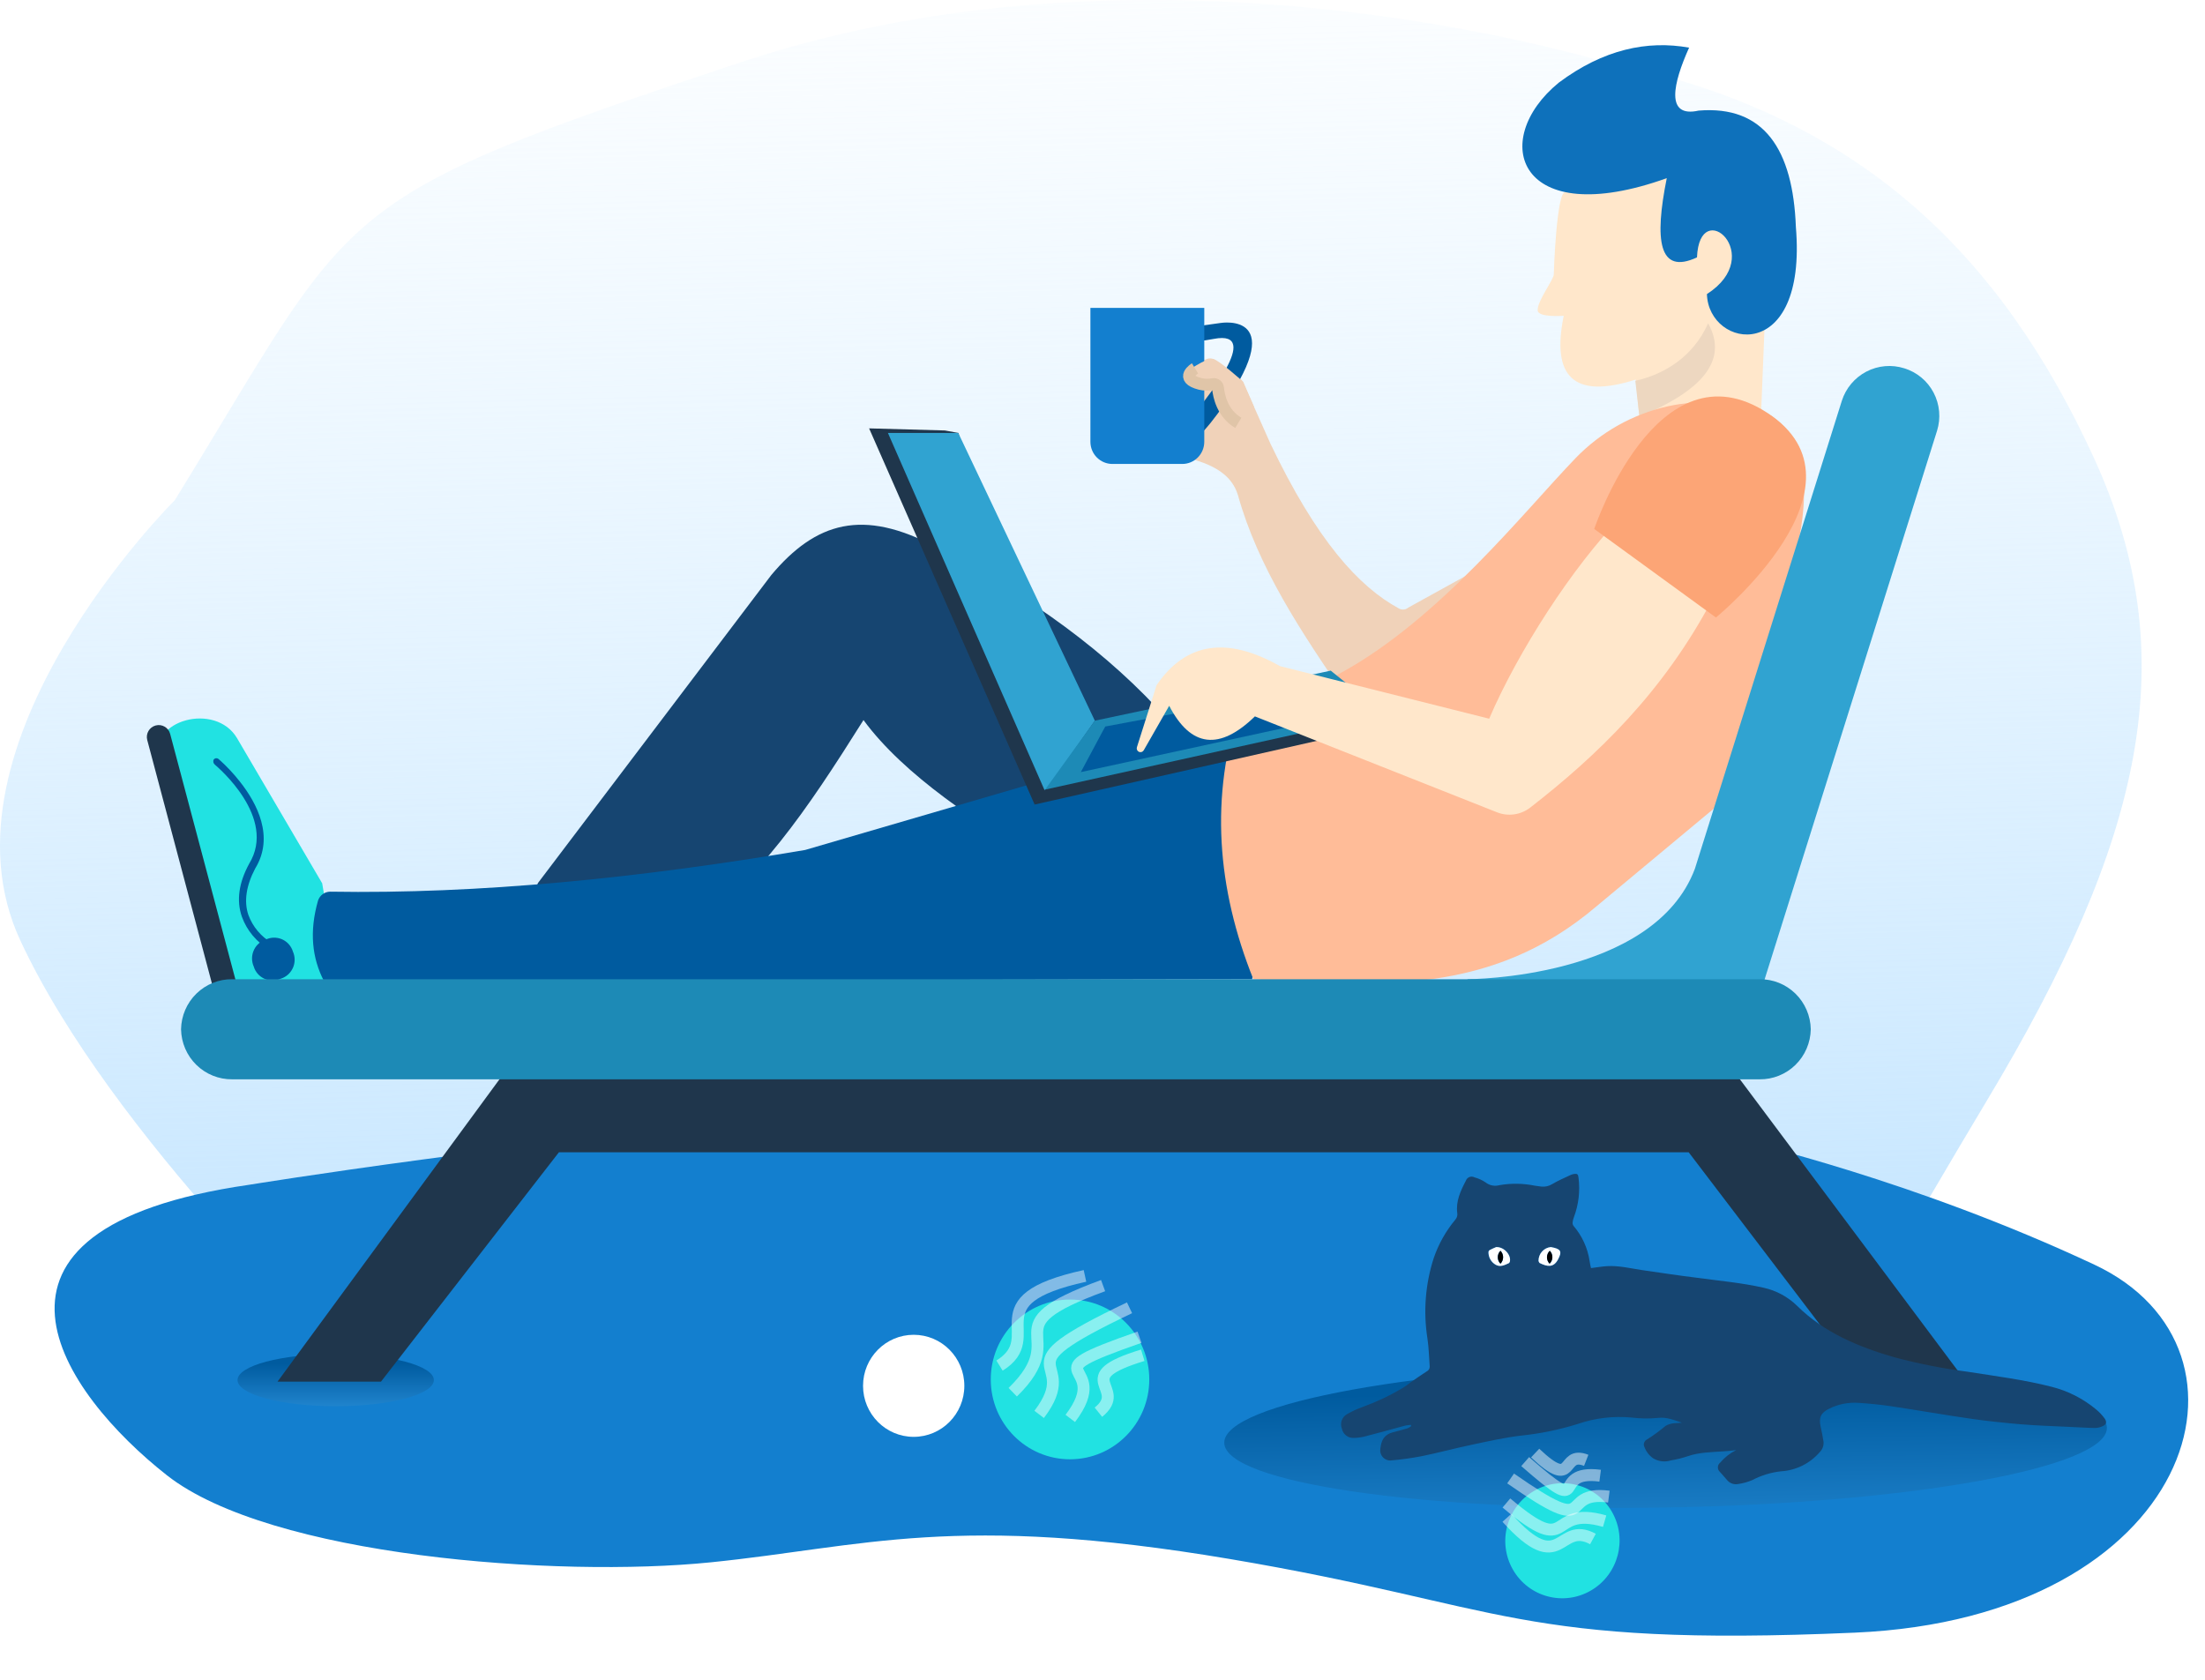      <svg width="185" height="141" viewBox="0 0 185 141" fill="none" xmlns="http://www.w3.org/2000/svg" _ngcontent-rie-c147="" aria-hidden="true">
        <g _ngcontent-rie-c147="">
          <path d="M29.115 113.814C29.115 113.814 9.348 95.383 1.701 78.906C-5.947 62.428 14.669 41.969 14.669 41.969C30.09 16.924 27.17 16.854 62.11 5.237C97.05 -6.381 133.258 4.912 134.895 5.237C156.208 9.552 167.978 21.674 175.647 38.352C183.315 55.03 179.925 70.356 166.618 92.487C153.311 114.617 155.639 115.145 132.226 113.814C108.814 112.483 106.751 122.186 88.996 119.752C71.242 117.351 35.946 119.493 29.115 113.814Z" fill="url(#paint0_linear)" _ngcontent-rie-c147=""></path>
          <path d="M97.997 60.42C93.031 54.802 86.425 50.026 78.54 45.906C72.396 42.629 68.454 43.799 64.715 48.247L45.155 74.067C45.114 74.124 45.088 74.19 45.076 74.259C45.065 74.329 45.069 74.4 45.089 74.468C45.108 74.535 45.143 74.597 45.19 74.65C45.237 74.702 45.295 74.743 45.36 74.769L56.71 78.755C56.801 78.795 56.899 78.811 56.998 78.803C57.096 78.795 57.191 78.762 57.273 78.708C63.827 73.651 67.531 68.239 72.447 60.42C75.877 65.102 82.278 69.222 86.886 71.891C88.881 71.705 91.135 71.469 91.394 71.189C91.906 70.721 99.074 68.379 99.74 68.332C100.406 68.286 101.122 61.356 101.122 61.356L98.46 57.61L97.997 60.42Z" fill="#164571" _ngcontent-rie-c147=""></path>
          <path d="M20.9 99.416C21.478 99.337 108.243 85.087 145.66 95.548C146.602 95.854 160.533 98.996 175.724 106.121C190.915 113.245 184.039 135.754 155.641 136.996C127.243 138.237 126.344 134.727 103.213 130.822C80.083 126.916 72.543 129.782 59.642 131.095C46.74 132.408 22.659 130.596 14.001 123.79C5.343 116.983 -4.691 103.109 20.9 99.416Z" fill="#137FCF" _ngcontent-rie-c147=""></path>
          <path d="M27.032 74.12L28.427 82.42C28.461 82.659 28.407 82.902 28.276 83.104C28.145 83.307 27.946 83.455 27.715 83.522L20.172 85.567C19.983 85.616 19.787 85.627 19.595 85.599C19.402 85.571 19.217 85.505 19.05 85.405C18.883 85.305 18.738 85.172 18.623 85.015C18.508 84.858 18.425 84.679 18.379 84.489L13.322 63.71C12.449 60.415 18.072 58.89 19.883 61.931L27.032 74.12Z" fill="#21E2E2" _ngcontent-rie-c147=""></path>
          <path d="M20.517 85.073L14.275 61.578C14.134 61.047 13.589 60.732 13.059 60.876L13.058 60.876C12.528 61.019 12.212 61.567 12.354 62.098L18.596 85.592C18.737 86.124 19.281 86.439 19.812 86.295L19.812 86.295C20.343 86.152 20.658 85.604 20.517 85.073Z" fill="#1F364C" _ngcontent-rie-c147=""></path>
          <path d="M20.126 65.586C21.559 67.394 23.044 70.217 21.41 72.877C20.664 74.297 20.448 75.622 20.84 76.777C21.205 77.766 21.901 78.595 22.809 79.123C22.878 79.164 22.931 79.227 22.96 79.301C22.99 79.375 22.995 79.457 22.974 79.535C22.96 79.569 22.939 79.6 22.913 79.626C22.887 79.652 22.856 79.672 22.822 79.686C22.787 79.7 22.751 79.707 22.714 79.707C22.677 79.707 22.641 79.699 22.608 79.684C21.535 79.066 20.716 78.088 20.293 76.921C19.82 75.559 20.041 74.073 20.898 72.487C23.284 68.602 18.25 64.357 18.032 64.167C17.968 64.117 17.923 64.047 17.904 63.968C17.886 63.889 17.894 63.805 17.928 63.731C17.977 63.672 18.047 63.633 18.123 63.625C18.199 63.616 18.275 63.638 18.336 63.685C18.988 64.263 19.588 64.899 20.126 65.586Z" fill="#005B9F" _ngcontent-rie-c147=""></path>
          <path d="M24.511 79.668L24.578 79.854C24.667 80.054 24.715 80.27 24.72 80.489C24.726 80.709 24.688 80.927 24.609 81.132C24.53 81.337 24.412 81.524 24.261 81.683C24.11 81.843 23.93 81.97 23.73 82.059L23.544 82.128C23.345 82.218 23.13 82.268 22.912 82.274C22.694 82.281 22.477 82.244 22.273 82.165C22.07 82.087 21.884 81.969 21.727 81.818C21.569 81.667 21.443 81.487 21.355 81.286L21.288 81.1C21.2 80.9 21.151 80.684 21.146 80.465C21.141 80.246 21.179 80.028 21.258 79.823C21.336 79.618 21.455 79.43 21.605 79.271C21.756 79.112 21.937 78.984 22.137 78.895L22.322 78.827C22.521 78.737 22.736 78.687 22.954 78.68C23.172 78.674 23.389 78.711 23.593 78.789C23.796 78.867 23.982 78.985 24.14 79.136C24.297 79.287 24.423 79.468 24.511 79.668Z" fill="#005B9F" _ngcontent-rie-c147=""></path>
          <path d="M127.516 45.812L118.141 50.992C118.036 51.08 117.906 51.133 117.77 51.145C117.634 51.158 117.497 51.129 117.378 51.062C114.01 49.242 110.469 45.359 106.58 37.205L104.323 32.132C104.247 31.962 104.127 31.817 103.976 31.712L101.926 30.206C101.826 30.135 101.71 30.092 101.588 30.08C101.467 30.067 101.344 30.087 101.232 30.136L99.669 30.801L97.413 29.609C96.545 28.979 95.26 30.729 97.135 31.219C96.163 32.199 96.232 32.969 97.239 33.527C96.336 34.719 96.996 35.312 98.35 35.697C97.517 36.889 98.072 37.936 100.607 38.706C102.69 39.406 103.523 40.419 103.871 41.576C105.537 47.524 109.08 52.948 113.107 58.756C113.257 58.98 113.468 59.155 113.714 59.26C113.961 59.366 114.232 59.398 114.496 59.352L117.621 58.862L129.009 57.567L127.516 45.812Z" fill="#F0D2B9" _ngcontent-rie-c147=""></path>
          <path d="M131.336 16.14C130.607 15.965 130.364 22.753 130.364 22.998C130.399 23.418 128.975 25.237 129.01 26.042C129.045 26.672 131.197 26.497 131.197 26.497C130.154 31.571 131.995 33.531 137.237 31.85L137.619 35.804C133.661 39.267 137.098 44.167 144.565 39.828L147.655 37.239L148.036 27.687L146.578 17.015L140.084 12.116L133.522 13.376L131.336 16.14Z" fill="#FFE7CB" _ngcontent-rie-c147=""></path>
          <path d="M28.165 117.997C32.713 117.997 36.4 117.015 36.4 115.805C36.4 114.594 32.713 113.613 28.165 113.613C23.618 113.613 19.931 114.594 19.931 115.805C19.931 117.015 23.618 117.997 28.165 117.997Z" fill="url(#paint1_linear)" _ngcontent-rie-c147=""></path>
          <path d="M137.203 31.956C139.668 31.398 142.064 29.927 143.313 27.127C145.119 30.381 142.515 32.901 137.55 34.965L137.203 31.956Z" fill="#EDD7C0" _ngcontent-rie-c147=""></path>
          <path d="M104.704 60.473L67.553 71.321C53.526 73.7 40.123 75.03 27.694 74.821C27.471 74.825 27.256 74.897 27.076 75.029C26.896 75.16 26.76 75.344 26.687 75.555C25.923 78.215 26.201 80.419 27.173 82.309L105.051 82.169L108.176 64.323L104.704 60.473Z" fill="#005B9F" _ngcontent-rie-c147=""></path>
          <path d="M139.842 14.95C127.343 19.429 124.879 11.765 130.78 6.937C134.529 4.137 138.209 3.368 141.716 3.998C140.362 7.007 139.702 9.911 142.515 9.281C148 8.826 150.431 12.536 150.674 19.044C151.646 30.696 143.348 29.296 143.211 24.677C148.28 21.423 142.586 16.349 142.378 21.598C139.147 23.103 138.8 20.129 139.842 14.95Z" fill="#0E71BB" _ngcontent-rie-c147=""></path>
          <path d="M104.079 59.073C101.475 66.842 102.1 74.54 105.156 82.168C115.641 82.797 125.144 83.532 133.931 76.061L145.477 66.447L151.021 44.833C152.375 37.135 149.42 34.78 146.731 34.09C145.377 33.845 142.584 33.495 139.945 34.09C137 34.746 134.309 36.254 132.203 38.43C127.84 42.958 120.835 51.871 112.579 56.419C109.919 57.883 107.037 58.897 104.079 59.073Z" fill="#FFBC98" _ngcontent-rie-c147=""></path>
          <path d="M46.893 96.689H141.682L156.334 115.933H164.945L145.848 90.391H42.034L23.284 115.933H31.965L46.893 96.689Z" fill="#1F364C" _ngcontent-rie-c147=""></path>
          <path d="M159.771 30.905C158.717 30.57 157.574 30.669 156.591 31.18C155.609 31.692 154.867 32.574 154.529 33.635L142.203 72.895C138.73 82.166 123.106 82.166 123.106 82.166L126.579 86.015H142.551L143.662 83.216H147.726L162.517 36.152C162.682 35.626 162.742 35.072 162.692 34.523C162.643 33.973 162.487 33.439 162.231 32.951C161.976 32.463 161.627 32.031 161.205 31.68C160.782 31.329 160.295 31.065 159.771 30.905Z" fill="#30A3D1" _ngcontent-rie-c147=""></path>
          <path d="M147.629 82.168H19.485C18.364 82.154 17.283 82.588 16.478 83.375C15.673 84.161 15.21 85.237 15.19 86.367C15.21 87.496 15.673 88.572 16.478 89.359C17.283 90.145 18.364 90.579 19.485 90.566H147.629C148.75 90.579 149.831 90.145 150.636 89.359C151.441 88.572 151.904 87.496 151.924 86.367C151.904 85.237 151.441 84.161 150.636 83.375C149.831 82.588 148.75 82.154 147.629 82.168Z" fill="#1D8AB6" _ngcontent-rie-c147=""></path>
          <path d="M80.414 36.329L79.279 36.121L72.918 35.945L86.798 67.493L87.672 66.372L80.414 36.329Z" fill="#1F364C" _ngcontent-rie-c147=""></path>
          <path d="M74.497 36.33H80.4L91.858 60.474L87.691 66.423L74.497 36.33Z" fill="#30A3D1" _ngcontent-rie-c147=""></path>
          <path d="M116.856 60.473L87.653 66.297L91.857 60.473L111.648 56.274L116.856 60.473Z" fill="#1D8AB6" _ngcontent-rie-c147=""></path>
          <path d="M90.682 64.788C92.707 60.983 92.734 60.962 92.734 60.962L108.479 58.02L110.12 60.566L90.682 64.788Z" fill="#005B9F" _ngcontent-rie-c147=""></path>
          <path d="M86.771 67.517L114.674 61.219L113.972 60.44L87.667 66.26L86.771 67.517Z" fill="#1F364C" _ngcontent-rie-c147=""></path>
          <path d="M143.651 50.321C141.774 47.498 140.287 42.901 136.006 43.394C131.947 47.532 127.336 54.716 124.942 60.306L107.388 55.895C102.995 53.4 99.511 53.864 97.037 57.493L95.388 62.696C95.363 62.771 95.366 62.852 95.397 62.924C95.428 62.996 95.485 63.054 95.556 63.087C95.627 63.12 95.707 63.125 95.782 63.101C95.856 63.077 95.919 63.027 95.959 62.959L98.096 59.223C99.921 62.744 102.336 62.979 105.287 60.113L125.603 68.162C126.06 68.343 126.556 68.401 127.042 68.333C127.529 68.264 127.99 68.07 128.38 67.77C133.99 63.41 139.532 58.098 143.651 50.321Z" fill="#FFE7CB" _ngcontent-rie-c147=""></path>
          <path d="M102.403 27.101C102.403 27.101 108.515 26.074 102.149 34.73C95.784 43.386 98.283 28.435 98.283 28.435L100.758 34.033C100.758 33.922 106.096 27.62 101.843 28.435C97.589 29.251 100.358 27.388 100.358 27.388L102.403 27.101Z" fill="#005B9F" _ngcontent-rie-c147=""></path>
          <path d="M133.756 44.385L143.967 51.816C143.967 51.816 157.556 40.709 148.294 34.651C139.032 28.594 133.756 44.385 133.756 44.385Z" fill="#FCA576" _ngcontent-rie-c147=""></path>
          <path d="M91.485 25.836H101.039V37.069C101.039 37.314 100.991 37.556 100.898 37.782C100.806 38.008 100.669 38.213 100.498 38.386C100.326 38.559 100.123 38.696 99.899 38.789C99.674 38.883 99.434 38.931 99.192 38.931H93.332C92.842 38.931 92.372 38.735 92.026 38.386C91.679 38.037 91.485 37.563 91.485 37.069V25.836Z" fill="#137FCF" _ngcontent-rie-c147=""></path>
          <path d="M103.894 35.483C102.559 34.685 102.264 33.266 102.19 32.553C102.186 32.503 102.172 32.455 102.148 32.411C102.125 32.367 102.092 32.329 102.053 32.299C102.014 32.269 101.968 32.248 101.92 32.237C101.872 32.226 101.822 32.225 101.774 32.235C101.415 32.309 101.044 32.301 100.689 32.212C98.885 31.744 100.172 30.781 100.172 30.781C100.172 30.781 101.293 30.039 101.775 30.116C102.256 30.192 104.3 32.033 104.3 32.033L105.221 34.159L103.894 35.483Z" fill="#F0D2B9" _ngcontent-rie-c147=""></path>
          <path d="M100.263 30.911C100.263 30.911 98.885 31.744 100.689 32.212C101.044 32.301 101.415 32.308 101.774 32.234C101.822 32.224 101.872 32.225 101.92 32.236C101.968 32.247 102.013 32.269 102.053 32.299C102.092 32.329 102.125 32.367 102.148 32.411C102.172 32.455 102.186 32.503 102.189 32.552C102.264 33.267 102.559 34.684 103.894 35.483" stroke="#E0C5A8" stroke-miterlimit="10" _ngcontent-rie-c147=""></path>
          <path d="M139.844 126.494C160.293 126.144 176.824 123.148 176.768 119.804C176.711 116.459 160.089 114.031 139.64 114.382C119.191 114.732 102.66 117.728 102.716 121.072C102.773 124.417 119.395 126.844 139.844 126.494Z" fill="url(#paint2_linear)" _ngcontent-rie-c147=""></path>
          <path d="M141.114 119.378C140.466 119.17 139.848 118.888 139.111 118.977C138.376 119.049 137.635 119.039 136.902 118.948C135.359 118.802 133.803 118.989 132.337 119.496C130.797 119.975 129.214 120.298 127.611 120.463C126.256 120.626 124.931 120.923 123.591 121.205C122.162 121.503 120.749 121.887 119.305 122.184C118.462 122.348 117.611 122.467 116.756 122.541C116.625 122.559 116.492 122.546 116.367 122.503C116.242 122.46 116.129 122.387 116.038 122.292C115.946 122.197 115.878 122.081 115.839 121.954C115.8 121.827 115.791 121.692 115.813 121.561C115.887 120.864 116.122 120.374 116.873 120.181C117.271 120.077 117.683 119.973 118.081 119.854C118.199 119.81 118.309 119.745 118.405 119.661C118.388 119.629 118.378 119.594 118.375 119.558C118.199 119.587 118.036 119.587 117.858 119.632C116.724 119.944 115.59 120.255 114.442 120.552C114.156 120.617 113.865 120.652 113.573 120.656C113.344 120.667 113.119 120.595 112.938 120.454C112.757 120.312 112.632 120.11 112.586 119.884C112.499 119.669 112.492 119.429 112.564 119.209C112.637 118.989 112.786 118.802 112.984 118.682C113.41 118.433 113.859 118.224 114.324 118.059C115.489 117.636 116.614 117.104 117.681 116.471C117.913 116.326 118.135 116.167 118.348 115.995C118.791 115.683 119.246 115.371 119.703 115.075C119.781 115.038 119.846 114.979 119.891 114.905C119.936 114.831 119.957 114.746 119.953 114.659C119.894 113.873 119.879 113.086 119.762 112.313C119.406 110.052 119.588 107.738 120.292 105.561C120.695 104.385 121.309 103.294 122.103 102.341C122.169 102.267 122.218 102.18 122.246 102.085C122.274 101.99 122.28 101.89 122.265 101.792C122.132 100.798 122.544 99.922 122.986 99.076C123.01 99.006 123.049 98.942 123.1 98.888C123.152 98.835 123.214 98.793 123.282 98.766C123.351 98.739 123.425 98.727 123.498 98.732C123.572 98.737 123.644 98.757 123.708 98.792C124.045 98.881 124.364 99.027 124.652 99.224C124.813 99.349 125.001 99.435 125.2 99.473C125.4 99.512 125.605 99.503 125.801 99.448C126.786 99.277 127.795 99.292 128.775 99.492C128.952 99.522 129.145 99.537 129.32 99.567C129.638 99.601 129.959 99.527 130.231 99.358C130.732 99.06 131.262 98.837 131.792 98.586C131.873 98.553 131.957 98.528 132.042 98.512C132.338 98.467 132.412 98.527 132.44 98.838C132.579 99.947 132.448 101.073 132.057 102.118C131.996 102.27 131.956 102.43 131.939 102.593C131.932 102.695 131.964 102.796 132.028 102.875C132.741 103.707 133.205 104.726 133.368 105.813C133.397 106.013 133.436 106.211 133.486 106.407C133.942 106.348 134.384 106.273 134.826 106.244C135.812 106.185 136.769 106.422 137.741 106.57C139.288 106.794 140.849 107.03 142.41 107.223C144.265 107.476 146.135 107.639 147.961 108.054C149.027 108.287 150.007 108.817 150.789 109.583C153.071 111.839 155.928 113.011 158.917 113.887C160.945 114.426 163.006 114.833 165.087 115.104C167.443 115.476 169.814 115.772 172.126 116.365C173.505 116.711 174.788 117.365 175.881 118.28C176.146 118.502 176.384 118.756 176.588 119.037C176.794 119.335 176.706 119.558 176.366 119.69C176.172 119.778 175.961 119.823 175.748 119.823C174.953 119.809 174.172 119.749 173.377 119.72C172.096 119.66 170.828 119.616 169.548 119.512C168.193 119.393 166.839 119.259 165.484 119.065C163.202 118.738 160.934 118.338 158.651 117.996C157.753 117.863 156.841 117.773 155.942 117.714C155.088 117.652 154.233 117.821 153.466 118.204C152.745 118.56 152.583 118.961 152.759 119.747C152.848 120.148 152.936 120.564 152.995 120.979C153.009 121.14 152.987 121.302 152.931 121.454C152.875 121.605 152.786 121.742 152.671 121.855C152.265 122.324 151.772 122.706 151.218 122.981C150.664 123.256 150.062 123.417 149.446 123.456C148.593 123.547 147.765 123.8 147.005 124.201C146.623 124.362 146.222 124.471 145.812 124.528C145.64 124.559 145.463 124.542 145.299 124.479C145.136 124.416 144.992 124.31 144.884 124.171C144.693 123.934 144.487 123.724 144.295 123.503C144.24 123.453 144.196 123.39 144.167 123.32C144.138 123.25 144.126 123.175 144.13 123.099C144.134 123.024 144.155 122.95 144.192 122.884C144.228 122.818 144.279 122.761 144.34 122.717C144.706 122.283 145.157 121.929 145.665 121.678C145.311 121.723 144.943 121.767 144.59 121.782C143.574 121.856 142.558 121.856 141.586 122.197C141.134 122.349 140.671 122.464 140.201 122.539C139.956 122.619 139.697 122.646 139.44 122.618C139.184 122.59 138.936 122.507 138.714 122.376C138.38 122.147 138.123 121.821 137.978 121.441C137.917 121.333 137.902 121.205 137.935 121.085C137.968 120.965 138.047 120.864 138.154 120.803C138.711 120.456 139.242 120.069 139.743 119.645C139.968 119.516 140.22 119.439 140.479 119.422C140.672 119.407 140.893 119.407 141.114 119.378ZM125.534 104.641C125.417 104.686 125.196 104.79 124.975 104.894C124.947 104.912 124.924 104.936 124.906 104.964C124.889 104.992 124.877 105.024 124.872 105.057C124.869 105.273 124.923 105.486 125.029 105.674C125.135 105.862 125.289 106.017 125.475 106.125C125.873 106.333 126.226 106.14 126.58 105.992C126.606 105.977 126.628 105.955 126.643 105.929C126.659 105.903 126.667 105.873 126.668 105.843C126.786 105.308 126.212 104.626 125.534 104.641ZM130.116 104.641C129.831 104.668 129.567 104.803 129.376 105.017C129.185 105.232 129.081 105.511 129.085 105.799C129.096 105.866 129.127 105.928 129.173 105.977C129.806 106.275 130.322 106.392 130.705 105.71C131.115 104.983 130.939 104.79 130.114 104.641H130.116Z" fill="#164571" _ngcontent-rie-c147=""></path>
          <path d="M125.534 104.642C126.212 104.627 126.786 105.31 126.683 105.844C126.672 105.902 126.641 105.955 126.595 105.992C126.241 106.156 125.873 106.349 125.49 106.126C125.303 106.02 125.148 105.864 125.042 105.676C124.936 105.488 124.882 105.274 124.887 105.058C124.889 105.024 124.9 104.991 124.918 104.963C124.936 104.934 124.96 104.911 124.99 104.894C125.166 104.799 125.348 104.715 125.534 104.642ZM125.888 106.037C125.96 105.966 126.017 105.882 126.056 105.789C126.094 105.696 126.115 105.596 126.115 105.495C126.115 105.394 126.094 105.294 126.056 105.201C126.017 105.108 125.96 105.024 125.888 104.953C125.815 105.023 125.756 105.107 125.717 105.2C125.677 105.293 125.656 105.393 125.656 105.495C125.656 105.596 125.677 105.697 125.716 105.79C125.756 105.883 125.814 105.967 125.888 106.036L125.888 106.037Z" fill="white" _ngcontent-rie-c147=""></path>
          <path d="M130.114 104.642C130.939 104.791 131.101 104.983 130.703 105.71C130.32 106.393 129.805 106.289 129.172 105.977C129.125 105.928 129.095 105.866 129.083 105.799C129.08 105.511 129.184 105.232 129.375 105.018C129.566 104.803 129.83 104.669 130.114 104.642ZM130.011 106.037C130.084 105.967 130.142 105.884 130.182 105.791C130.223 105.699 130.244 105.599 130.245 105.498C130.247 105.397 130.228 105.297 130.19 105.203C130.153 105.11 130.097 105.025 130.026 104.953C129.953 105.023 129.895 105.106 129.855 105.199C129.815 105.291 129.793 105.391 129.792 105.492C129.79 105.593 129.809 105.693 129.847 105.786C129.884 105.88 129.94 105.965 130.011 106.036V106.037Z" fill="white" _ngcontent-rie-c147=""></path>
          <path d="M125.889 106.036C125.747 105.892 125.668 105.697 125.668 105.495C125.668 105.292 125.747 105.097 125.889 104.953C126.03 105.097 126.11 105.292 126.11 105.495C126.11 105.697 126.03 105.892 125.889 106.036Z" fill="black" _ngcontent-rie-c147=""></path>
          <path d="M130.011 106.036C129.94 105.965 129.884 105.88 129.846 105.786C129.809 105.693 129.79 105.592 129.791 105.491C129.793 105.391 129.814 105.291 129.854 105.198C129.895 105.106 129.953 105.022 130.026 104.953C130.096 105.024 130.152 105.109 130.19 105.203C130.228 105.297 130.246 105.397 130.245 105.498C130.244 105.599 130.222 105.698 130.182 105.791C130.142 105.883 130.084 105.967 130.011 106.036Z" fill="black" _ngcontent-rie-c147=""></path>
          <path d="M76.659 112.003C74.312 112.003 72.41 113.92 72.41 116.285C72.41 118.65 74.312 120.567 76.659 120.567C79.006 120.567 80.908 118.65 80.908 116.285C80.908 113.92 79.006 112.003 76.659 112.003Z" fill="white" _ngcontent-rie-c147=""></path>
          <g filter="url(#filter0_d)" _ngcontent-rie-c147="">
            <path d="M89.775 106.046C86.102 106.046 83.125 109.046 83.125 112.748C83.125 116.449 86.102 119.45 89.775 119.45C93.448 119.45 96.425 116.449 96.425 112.748C96.425 109.046 93.448 106.046 89.775 106.046Z" fill="#21E2E2" _ngcontent-rie-c147=""></path>
          </g>
          <path opacity="0.469" d="M87.186 118.683C90.954 113.728 83.26 115.212 94.767 109.738" stroke="white" _ngcontent-rie-c147=""></path>
          <path opacity="0.469" d="M84.969 116.822C90.132 111.804 82.744 111.476 92.55 107.877" stroke="white" _ngcontent-rie-c147=""></path>
          <path opacity="0.469" d="M83.859 114.588C87.846 112.112 81.589 109.128 91.029 107.062" stroke="white" _ngcontent-rie-c147=""></path>
          <path opacity="0.469" d="M89.797 119.021C93.566 114.066 85.756 115.633 95.605 112.208" stroke="white" _ngcontent-rie-c147=""></path>
          <path opacity="0.469" d="M92.157 118.499C94.73 116.423 89.602 115.632 95.878 113.72" stroke="white" _ngcontent-rie-c147=""></path>
          <g filter="url(#filter1_d)" _ngcontent-rie-c147="">
            <path d="M126.937 128.704C128.262 131.008 131.194 131.788 133.487 130.447C135.78 129.105 136.565 126.15 135.24 123.845C133.915 121.541 130.983 120.761 128.69 122.102C126.397 123.444 125.612 126.399 126.937 128.704Z" fill="#21E2E2" _ngcontent-rie-c147=""></path>
          </g>
          <path opacity="0.469" d="M134.983 125.583C130.571 125.01 134.242 129.29 126.74 124.058" stroke="white" _ngcontent-rie-c147=""></path>
          <path opacity="0.469" d="M134.63 127.641C129.68 126.216 132.123 130.957 126.388 126.116" stroke="white" _ngcontent-rie-c147=""></path>
          <path opacity="0.469" d="M133.649 129.139C130.691 127.535 131.088 132.525 126.43 127.36" stroke="white" _ngcontent-rie-c147=""></path>
          <path opacity="0.469" d="M134.253 123.827C129.842 123.253 133.607 127.575 127.963 122.644" stroke="white" _ngcontent-rie-c147=""></path>
          <path opacity="0.469" d="M133.084 122.537C130.881 121.674 132.227 125.168 128.799 121.928" stroke="white" _ngcontent-rie-c147=""></path>
        </g>
        <defs _ngcontent-rie-c147="">
          <filter id="filter0_d" x="79.125" y="105.046" width="21.301" height="21.404" filterUnits="userSpaceOnUse" color-interpolation-filters="sRGB" _ngcontent-rie-c147="">
            <feFlood flood-opacity="0" result="BackgroundImageFix" _ngcontent-rie-c147=""></feFlood>
            <feColorMatrix in="SourceAlpha" type="matrix" values="0 0 0 0 0 0 0 0 0 0 0 0 0 0 0 0 0 0 127 0" _ngcontent-rie-c147=""></feColorMatrix>
            <feOffset dy="3" _ngcontent-rie-c147=""></feOffset>
            <feGaussianBlur stdDeviation="2" _ngcontent-rie-c147=""></feGaussianBlur>
            <feColorMatrix type="matrix" values="0 0 0 0 0.075 0 0 0 0 0.498 0 0 0 0 0.812 0 0 0 0.373 0" _ngcontent-rie-c147=""></feColorMatrix>
            <feBlend mode="normal" in2="BackgroundImageFix" result="effect1_dropShadow" _ngcontent-rie-c147=""></feBlend>
            <feBlend mode="normal" in="SourceGraphic" in2="effect1_dropShadow" result="shape" _ngcontent-rie-c147=""></feBlend>
          </filter>
          <filter id="filter1_d" x="122.279" y="120.443" width="17.619" height="17.684" filterUnits="userSpaceOnUse" color-interpolation-filters="sRGB" _ngcontent-rie-c147="">
            <feFlood flood-opacity="0" result="BackgroundImageFix" _ngcontent-rie-c147=""></feFlood>
            <feColorMatrix in="SourceAlpha" type="matrix" values="0 0 0 0 0 0 0 0 0 0 0 0 0 0 0 0 0 0 127 0" _ngcontent-rie-c147=""></feColorMatrix>
            <feOffset dy="3.01" _ngcontent-rie-c147=""></feOffset>
            <feGaussianBlur stdDeviation="2.007" _ngcontent-rie-c147=""></feGaussianBlur>
            <feColorMatrix type="matrix" values="0 0 0 0 0.075 0 0 0 0 0.498 0 0 0 0 0.812 0 0 0 0.373 0" _ngcontent-rie-c147=""></feColorMatrix>
            <feBlend mode="normal" in2="BackgroundImageFix" result="effect1_dropShadow" _ngcontent-rie-c147=""></feBlend>
            <feBlend mode="normal" in="SourceGraphic" in2="effect1_dropShadow" result="shape" _ngcontent-rie-c147=""></feBlend>
          </filter>
          <linearGradient id="paint0_linear" x1="102.24" y1="107.651" x2="99.023" y2="-11.761" gradientUnits="userSpaceOnUse" _ngcontent-rie-c147="">
            <stop stop-color="#C6E6FF" _ngcontent-rie-c147=""></stop>
            <stop offset="1" stop-color="#D6EEFF" stop-opacity="0" _ngcontent-rie-c147=""></stop>
          </linearGradient>
          <linearGradient id="paint1_linear" x1="28.577" y1="118.926" x2="28.576" y2="114.441" gradientUnits="userSpaceOnUse" _ngcontent-rie-c147="">
            <stop stop-color="#288ED9" _ngcontent-rie-c147=""></stop>
            <stop offset="1" stop-color="#005B9F" _ngcontent-rie-c147=""></stop>
          </linearGradient>
          <linearGradient id="paint2_linear" x1="141.355" y1="132.635" x2="141.091" y2="116.647" gradientUnits="userSpaceOnUse" _ngcontent-rie-c147="">
            <stop stop-color="#288ED9" _ngcontent-rie-c147=""></stop>
            <stop offset="1" stop-color="#005B9F" _ngcontent-rie-c147=""></stop>
          </linearGradient>
          <clipPath id="clip0" _ngcontent-rie-c147="">
            <rect width="185" height="141" fill="white" _ngcontent-rie-c147=""></rect>
          </clipPath>
        </defs>
      </svg>
